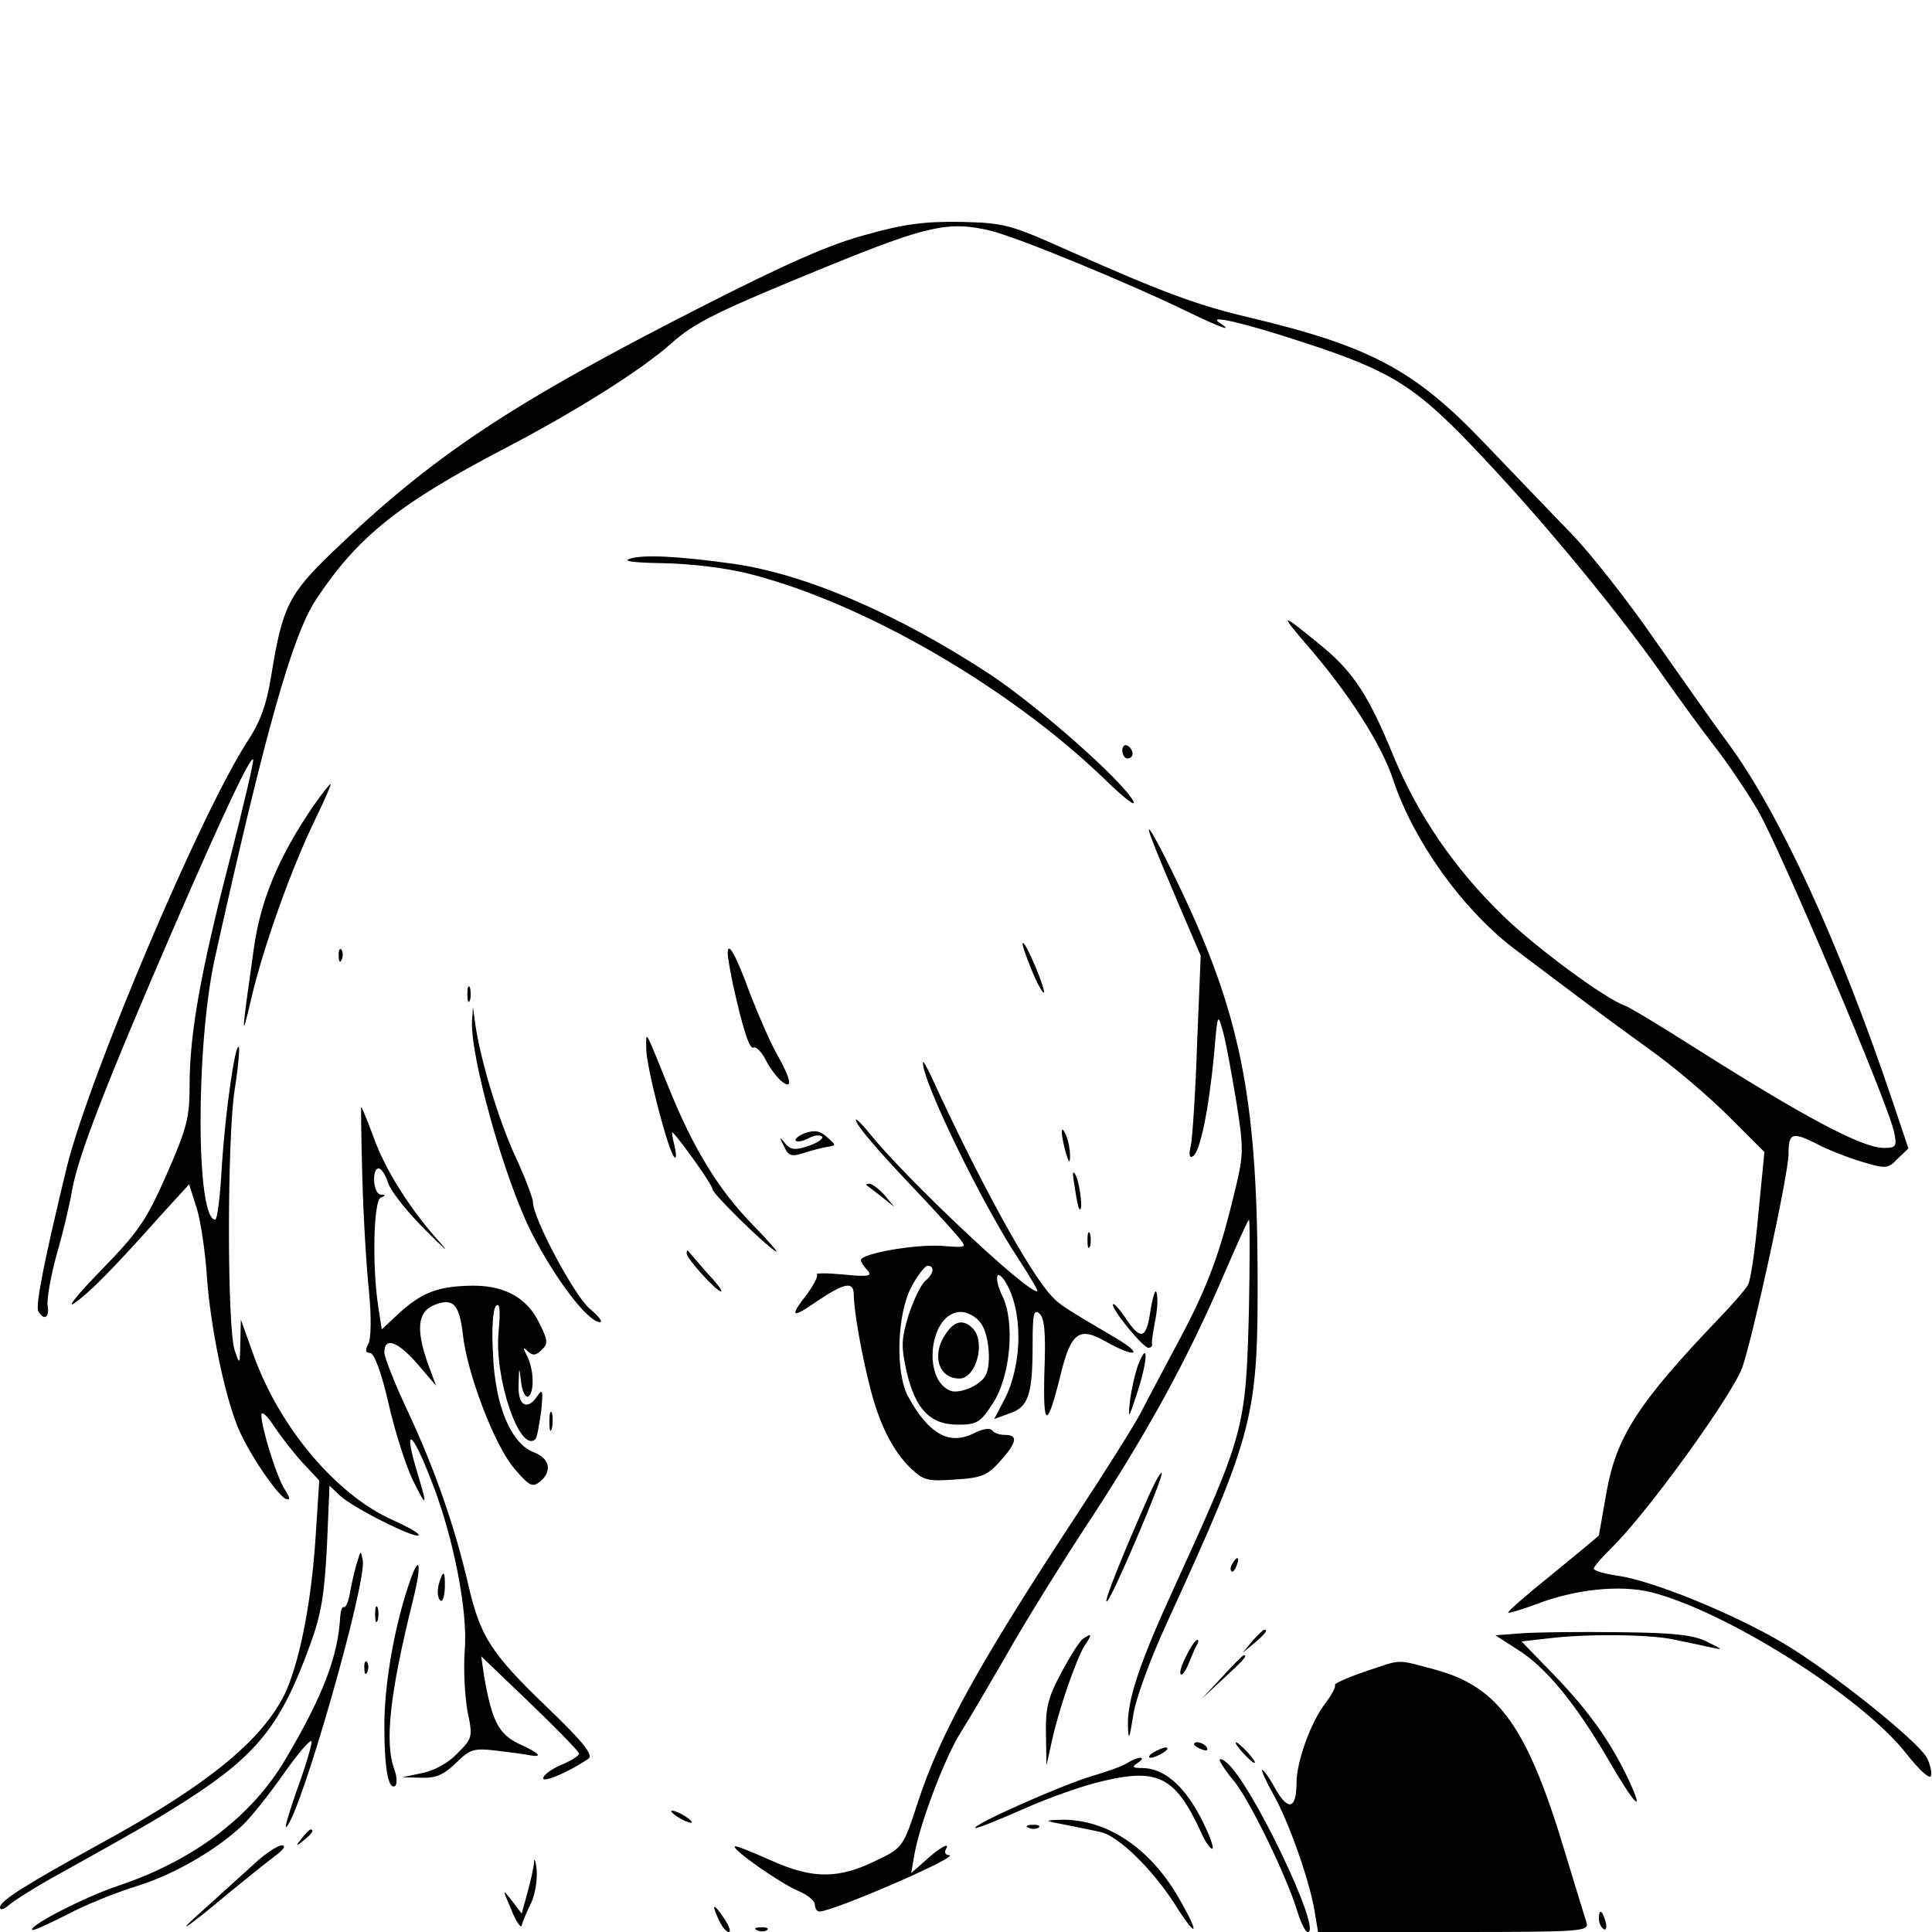 <?xml version="1.0" standalone="no"?>
<!DOCTYPE svg PUBLIC "-//W3C//DTD SVG 20010904//EN"
 "http://www.w3.org/TR/2001/REC-SVG-20010904/DTD/svg10.dtd">
<svg version="1.0" xmlns="http://www.w3.org/2000/svg"
 width="377pt" height="377pt" viewBox="0 0 377 377"
 preserveAspectRatio="xMidYMid meet">
<g transform="translate(0,377) scale(0.1,-0.1)"
fill="#000000" stroke="none">
<path d="M1690 3312 c-69 -18 -157 -57 -320 -140 -375 -191 -525 -291 -722
-480 -85 -82 -97 -106 -119 -242 -9 -55 -21 -89 -47 -128 -91 -141 -306 -648
-351 -827 -42 -173 -63 -274 -56 -284 11 -19 22 -12 18 11 -2 13 6 57 17 98
12 41 26 99 31 129 12 66 64 201 196 506 101 233 152 340 157 333 2 -1 -18
-88 -45 -193 -58 -223 -79 -343 -79 -442 0 -64 -5 -84 -45 -175 -40 -91 -56
-113 -128 -187 -45 -46 -68 -75 -52 -64 30 21 73 64 172 175 l52 57 15 -47 c8
-26 17 -88 20 -137 7 -94 34 -228 61 -292 20 -48 76 -131 93 -138 9 -3 8 2 -2
18 -16 24 -46 121 -46 146 0 9 12 -2 26 -24 15 -22 40 -54 57 -72 l30 -32 -7
-108 c-8 -125 -29 -234 -56 -299 -41 -94 -150 -185 -365 -302 -145 -80 -195
-111 -195 -124 0 -6 8 -4 18 5 9 8 53 36 97 60 156 87 181 101 249 144 138 89
184 146 241 303 22 60 28 98 33 193 l5 118 21 -20 c26 -24 146 -84 153 -77 3
3 -20 16 -51 30 -110 49 -222 182 -272 324 l-24 67 -1 -45 c-1 -44 -1 -44 -11
-15 -15 43 -15 414 0 509 7 44 10 81 8 83 -7 8 -26 -124 -33 -230 -3 -59 -9
-107 -13 -107 -38 0 -38 340 -1 509 97 437 151 630 197 700 81 123 162 188
369 296 138 72 267 153 325 205 46 41 91 63 304 150 196 80 238 89 318 70 54
-13 272 -103 387 -159 64 -31 90 -40 61 -21 -26 17 47 0 157 -36 182 -59 226
-87 358 -228 121 -128 269 -308 353 -429 26 -37 69 -96 95 -130 27 -34 66 -92
87 -128 42 -71 256 -576 266 -628 6 -28 4 -31 -20 -31 -42 0 -152 58 -376 200
-63 40 -121 75 -130 78 -39 14 -172 112 -237 175 -94 91 -166 196 -214 312
-47 115 -77 162 -137 212 -83 68 -87 69 -34 7 82 -94 148 -196 171 -267 40
-119 134 -250 234 -327 114 -86 176 -133 262 -195 50 -35 121 -96 159 -134
l69 -69 -12 -122 c-6 -68 -15 -129 -20 -137 -4 -8 -30 -38 -57 -66 -157 -164
-200 -231 -219 -338 -8 -46 -15 -85 -15 -85 0 -1 -41 -35 -90 -75 -50 -40 -89
-74 -87 -76 2 -1 26 6 53 16 77 30 165 39 226 24 146 -37 410 -203 498 -315
26 -33 46 -51 48 -43 2 8 -2 23 -8 35 -18 33 -189 170 -281 224 -96 57 -253
121 -321 131 -27 4 -48 10 -48 14 0 4 16 22 35 41 69 67 235 297 255 352 22
65 90 377 90 416 0 41 7 44 53 21 22 -12 63 -28 90 -36 47 -14 51 -14 70 6
l21 20 -33 98 c-102 303 -219 557 -319 693 -27 36 -90 126 -142 200 -51 74
-125 169 -165 210 -40 41 -116 121 -171 178 -134 140 -220 186 -454 242 -103
24 -170 49 -355 131 -114 51 -125 54 -210 56 -70 1 -111 -4 -185 -25z"/>
<path d="M1230 2680 c-17 -5 5 -8 65 -9 52 -1 122 -9 168 -21 221 -56 505
-220 691 -399 37 -36 63 -57 58 -45 -21 40 -184 184 -280 248 -180 118 -360
196 -502 216 -108 15 -174 18 -200 10z"/>
<path d="M2190 2306 c0 -9 5 -16 10 -16 6 0 10 4 10 9 0 6 -4 13 -10 16 -5 3
-10 -1 -10 -9z"/>
<path d="M612 2198 c-68 -99 -104 -185 -117 -281 -24 -169 -25 -183 -5 -97 23
100 79 257 126 353 18 37 31 67 29 67 -2 0 -17 -19 -33 -42z"/>
<path d="M2250 2126 c5 -14 28 -69 51 -123 l42 -98 -7 -170 c-3 -93 -9 -183
-12 -199 -5 -20 -3 -27 4 -22 14 8 31 93 41 198 7 82 7 83 18 43 6 -22 17 -84
26 -138 15 -96 14 -101 -8 -190 -28 -114 -53 -178 -112 -287 -25 -47 -55 -103
-66 -125 -11 -22 -70 -116 -132 -210 -183 -279 -260 -417 -304 -552 -28 -86
-30 -89 -78 -112 -76 -38 -126 -38 -207 -2 -38 17 -70 30 -72 28 -6 -6 90 -73
124 -87 17 -7 32 -19 32 -26 0 -8 4 -14 9 -14 27 0 278 109 253 110 -7 0 -10
5 -6 12 9 15 -14 2 -44 -26 l-24 -21 7 40 c12 62 59 186 90 235 16 25 55 92
88 149 32 57 100 167 151 245 124 188 203 333 273 496 25 58 47 107 50 110 2
3 2 -78 0 -180 -6 -228 -9 -238 -145 -536 -68 -148 -93 -222 -91 -273 1 -29 3
-24 10 20 4 31 32 108 65 180 173 378 179 403 178 694 -2 337 -35 500 -154
748 -48 100 -72 139 -50 83z"/>
<path d="M2012 1880 c11 -28 23 -49 25 -47 4 5 -34 97 -41 97 -3 0 5 -23 16
-50z"/>
<path d="M661 1904 c0 -11 3 -14 6 -6 3 7 2 16 -1 19 -3 4 -6 -2 -5 -13z"/>
<path d="M1420 1910 c0 -8 5 -35 10 -60 20 -90 33 -130 41 -124 4 2 15 -8 23
-24 8 -16 22 -34 30 -41 24 -20 20 3 -8 52 -13 23 -36 76 -52 117 -28 77 -44
105 -44 80z"/>
<path d="M912 1830 c0 -14 2 -19 5 -12 2 6 2 18 0 25 -3 6 -5 1 -5 -13z"/>
<path d="M921 1777 c-3 -70 63 -307 116 -412 46 -90 110 -175 134 -175 6 0 -3
12 -20 26 -30 25 -111 177 -111 208 0 8 -16 50 -36 93 -33 73 -68 190 -77 258
l-4 30 -2 -28z"/>
<path d="M1261 1725 c-1 -32 43 -203 55 -213 4 -4 4 6 0 23 -4 16 -6 28 -3 25
20 -22 77 -102 77 -110 0 -9 102 -109 124 -122 7 -4 -15 21 -48 55 -64 66
-113 146 -160 262 -49 121 -45 114 -45 80z"/>
<path d="M1801 1697 c-3 -33 117 -280 188 -386 22 -34 38 -61 35 -61 -23 0
-256 220 -327 308 -15 19 -27 30 -27 27 0 -10 41 -58 119 -140 36 -38 73 -79
82 -90 16 -20 16 -20 -34 -16 -53 3 -157 -15 -157 -28 0 -4 6 -13 13 -20 10
-11 2 -13 -47 -8 -32 3 -56 3 -52 0 3 -3 -6 -20 -19 -38 -35 -45 -31 -49 18
-15 55 37 72 40 73 15 0 -32 15 -116 31 -179 18 -74 45 -127 80 -161 25 -24
34 -26 87 -22 51 3 63 8 87 35 34 38 36 52 10 52 -11 0 -22 4 -25 9 -4 5 -19
3 -36 -6 -48 -24 -88 -1 -128 72 -25 46 -22 159 6 213 12 23 27 42 32 42 15 0
12 -16 -5 -30 -8 -7 -22 -36 -32 -66 -14 -46 -15 -61 -4 -110 17 -74 46 -104
100 -104 37 0 44 4 68 41 35 53 44 159 19 210 -16 33 -13 56 5 29 35 -55 35
-159 0 -229 l-21 -40 30 11 c37 12 45 37 45 135 0 58 2 69 13 60 10 -8 13 -37
10 -113 -3 -113 5 -114 32 -5 20 81 36 93 88 63 57 -32 76 -27 21 6 -97 57
-113 67 -126 82 -43 44 -144 229 -236 430 -9 19 -16 31 -16 27z m113 -509 c17
-23 21 -85 8 -104 -12 -19 -50 -34 -67 -28 -57 22 -41 154 20 154 13 0 31 -10
39 -22z"/>
<path d="M1846 1168 c-29 -41 -15 -88 26 -88 33 0 52 72 26 98 -18 18 -35 15
-52 -10z"/>
<path d="M707 1473 c2 -76 8 -176 13 -223 5 -51 4 -92 -1 -102 -7 -13 -6 -18
3 -18 8 0 22 -37 36 -98 12 -53 33 -119 46 -147 29 -59 31 -57 11 9 -29 96
-12 87 27 -14 43 -109 71 -254 65 -329 -3 -36 0 -90 5 -119 11 -52 10 -54 -20
-84 -17 -18 -46 -34 -69 -38 l-38 -8 37 -1 c29 -1 44 6 68 29 27 27 35 29 78
24 26 -3 55 -7 65 -9 28 -5 20 4 -20 22 -40 19 -53 45 -68 130 l-6 41 95 -91
c53 -51 96 -95 96 -99 0 -4 -16 -14 -35 -22 -19 -8 -35 -20 -35 -26 0 -9 50
12 88 38 11 7 -10 33 -83 103 -107 103 -128 136 -151 236 -26 112 -64 222
-115 332 -27 57 -49 112 -49 122 0 31 26 22 65 -23 l36 -42 -16 43 c-23 65
-20 99 9 113 39 17 52 5 59 -54 8 -77 62 -219 101 -264 29 -34 35 -37 50 -25
24 20 19 45 -12 57 -45 17 -76 91 -80 192 -3 49 0 88 6 94 7 7 9 -9 5 -50 -9
-92 42 -240 72 -210 3 3 7 27 11 54 4 38 3 45 -6 32 -20 -32 -40 -22 -38 20 1
37 1 37 5 4 2 -18 9 -30 14 -27 12 8 11 52 -2 78 -9 18 -9 20 1 10 10 -9 16
-8 27 3 13 12 12 19 -4 51 -25 53 -72 77 -141 74 -61 -2 -92 -15 -137 -57
l-30 -28 -7 45 c-12 79 -9 207 5 212 10 4 10 6 0 6 -15 1 -18 51 -4 51 5 0 14
-13 19 -30 6 -16 39 -58 74 -92 35 -35 47 -46 27 -23 -57 63 -107 141 -130
206 -12 32 -23 59 -24 59 -1 0 0 -62 2 -137z"/>
<path d="M1571 1559 c-13 -5 -21 -12 -18 -15 3 -3 14 -1 25 5 11 6 22 7 26 3
4 -3 -8 -12 -26 -18 -27 -9 -35 -8 -46 5 -11 14 -12 13 -2 -6 8 -18 14 -21 38
-13 15 5 35 10 46 12 18 3 18 3 0 19 -14 13 -25 14 -43 8z"/>
<path d="M2072 1560 c0 -8 4 -26 8 -40 6 -20 8 -21 8 -5 0 11 -3 29 -8 40 -5
12 -8 14 -8 5z"/>
<path d="M2097 1455 c3 -22 7 -42 9 -44 8 -9 2 45 -6 64 -7 14 -8 8 -3 -20z"/>
<path d="M1691 1457 c2 -1 15 -11 29 -22 l25 -20 -19 23 c-11 12 -24 22 -29
22 -6 0 -8 -1 -6 -3z"/>
<path d="M2122 1350 c0 -14 2 -19 5 -12 2 6 2 18 0 25 -3 6 -5 1 -5 -13z"/>
<path d="M1340 1324 c0 -10 58 -74 67 -74 4 0 -9 17 -28 37 -18 21 -35 40 -36
42 -2 2 -3 0 -3 -5z"/>
<path d="M2245 1213 c-8 -57 -19 -60 -50 -13 -11 16 -21 27 -23 25 -6 -6 58
-85 69 -85 5 0 8 3 7 8 -1 4 2 23 6 44 4 20 6 44 3 55 -2 10 -7 -5 -12 -34z"/>
<path d="M2221 1107 c-6 -16 -13 -47 -16 -70 -4 -39 -3 -37 15 18 20 62 21
102 1 52z"/>
<path d="M1072 995 c0 -16 2 -22 5 -12 2 9 2 23 0 30 -3 6 -5 -1 -5 -18z"/>
<path d="M2242 852 c-52 -117 -90 -212 -82 -207 10 6 112 246 107 251 -2 2
-13 -17 -25 -44z"/>
<path d="M698 725 c-4 -11 -10 -37 -14 -57 -3 -21 -9 -36 -13 -34 -3 2 -6 -6
-7 -17 -4 -78 -33 -155 -107 -280 -66 -112 -180 -198 -327 -247 -63 -21 -175
-78 -167 -86 2 -2 32 12 68 30 35 19 96 43 134 55 70 21 155 69 208 119 16 15
52 60 80 100 28 40 53 69 55 64 1 -5 -11 -47 -28 -93 -16 -46 -26 -79 -21 -74
29 29 156 474 149 520 -4 20 -4 20 -10 0z"/>
<path d="M2405 719 c-4 -6 -5 -12 -2 -15 2 -3 7 2 10 11 7 17 1 20 -8 4z"/>
<path d="M796 673 c-28 -85 -46 -192 -46 -271 0 -84 8 -125 21 -117 4 3 4 17
-1 31 -20 52 -10 147 36 332 19 77 12 93 -10 25z"/>
<path d="M856 678 c-3 -13 -2 -26 3 -31 4 -4 8 6 9 23 1 36 -3 39 -12 8z"/>
<path d="M732 620 c0 -14 2 -19 5 -12 2 6 2 18 0 25 -3 6 -5 1 -5 -13z"/>
<path d="M2444 568 l-19 -23 23 19 c21 18 27 26 19 26 -2 0 -12 -10 -23 -22z"/>
<path d="M2971 583 l-53 -4 45 -29 c54 -34 112 -105 175 -213 52 -90 73 -111
40 -40 -35 74 -76 132 -145 204 l-64 66 53 6 c72 9 195 8 243 -2 22 -5 54 -11
70 -15 29 -6 29 -6 -5 11 -27 13 -67 17 -170 18 -74 1 -159 0 -189 -2z"/>
<path d="M2113 572 c-6 -4 -25 -34 -42 -66 -26 -48 -31 -69 -30 -120 l1 -61
10 45 c13 61 47 160 64 188 16 24 15 26 -3 14z"/>
<path d="M2315 539 c-9 -17 -14 -33 -11 -36 3 -3 10 7 16 22 6 15 13 32 16 36
3 5 3 9 0 9 -3 0 -13 -14 -21 -31z"/>
<path d="M2385 498 l-40 -43 43 40 c39 36 47 45 39 45 -2 0 -21 -19 -42 -42z"/>
<path d="M711 514 c0 -11 3 -14 6 -6 3 7 2 16 -1 19 -3 4 -6 -2 -5 -13z"/>
<path d="M2663 508 c-35 -12 -61 -24 -58 -26 2 -3 -6 -19 -19 -36 -28 -36 -56
-114 -56 -154 0 -52 -16 -57 -41 -13 -12 22 -24 39 -26 37 -2 -1 8 -23 22 -48
30 -53 70 -167 80 -226 l7 -42 265 0 c247 0 264 1 259 18 -3 9 -22 71 -42 137
-73 244 -129 322 -250 356 -82 22 -66 22 -141 -3z"/>
<path d="M2330 366 c0 -2 7 -7 16 -10 8 -3 12 -2 9 4 -6 10 -25 14 -25 6z"/>
<path d="M2425 350 c10 -11 20 -20 23 -20 3 0 -3 9 -13 20 -10 11 -20 20 -23
20 -3 0 3 -9 13 -20z"/>
<path d="M2250 350 c-8 -5 -10 -10 -5 -10 6 0 17 5 25 10 8 5 11 10 5 10 -5 0
-17 -5 -25 -10z"/>
<path d="M2200 330 c-8 -6 -40 -17 -70 -26 -58 -17 -233 -95 -227 -101 2 -2
44 15 94 37 49 22 120 47 157 55 106 25 140 7 189 -99 9 -21 20 -36 23 -33 3
3 -8 32 -25 64 -33 61 -71 93 -113 93 -18 0 -20 2 -8 10 8 5 11 10 5 10 -5 0
-17 -5 -25 -10z"/>
<path d="M2380 336 c0 -4 13 -24 30 -44 31 -40 100 -182 121 -250 7 -23 16
-42 21 -42 29 0 -110 291 -158 330 -7 7 -14 9 -14 6z"/>
<path d="M1310 236 c0 -3 9 -10 20 -16 11 -6 20 -8 20 -6 0 3 -9 10 -20 16
-11 6 -20 8 -20 6z"/>
<path d="M2080 209 c25 -5 55 -11 68 -14 35 -8 101 -73 144 -140 44 -70 51
-63 9 10 -57 100 -143 156 -231 154 -34 -1 -33 -2 10 -10z"/>
<path d="M2008 203 c7 -3 16 -2 19 1 4 3 -2 6 -13 5 -11 0 -14 -3 -6 -6z"/>
<path d="M589 183 c-13 -16 -12 -17 4 -4 16 13 21 21 13 21 -2 0 -10 -8 -17
-17z"/>
<path d="M495 132 c-22 -20 -65 -59 -95 -86 -66 -58 -38 -41 45 29 33 27 74
60 90 72 18 13 24 22 15 22 -8 0 -33 -16 -55 -37z"/>
<path d="M1042 135 c-1 -11 -7 -38 -13 -59 l-11 -40 -19 25 c-19 24 -19 24 -1
-18 9 -23 19 -37 20 -30 2 7 10 27 19 45 8 18 12 47 10 65 -2 18 -5 23 -5 12z"/>
<path d="M1402 25 c6 -14 15 -25 20 -25 5 0 1 11 -8 25 -21 32 -27 32 -12 0z"/>
<path d="M3120 26 c0 -8 4 -17 9 -20 5 -4 7 3 4 14 -6 23 -13 26 -13 6z"/>
<path d="M1478 3 c7 -3 16 -2 19 1 4 3 -2 6 -13 5 -11 0 -14 -3 -6 -6z"/>
</g>
</svg>
